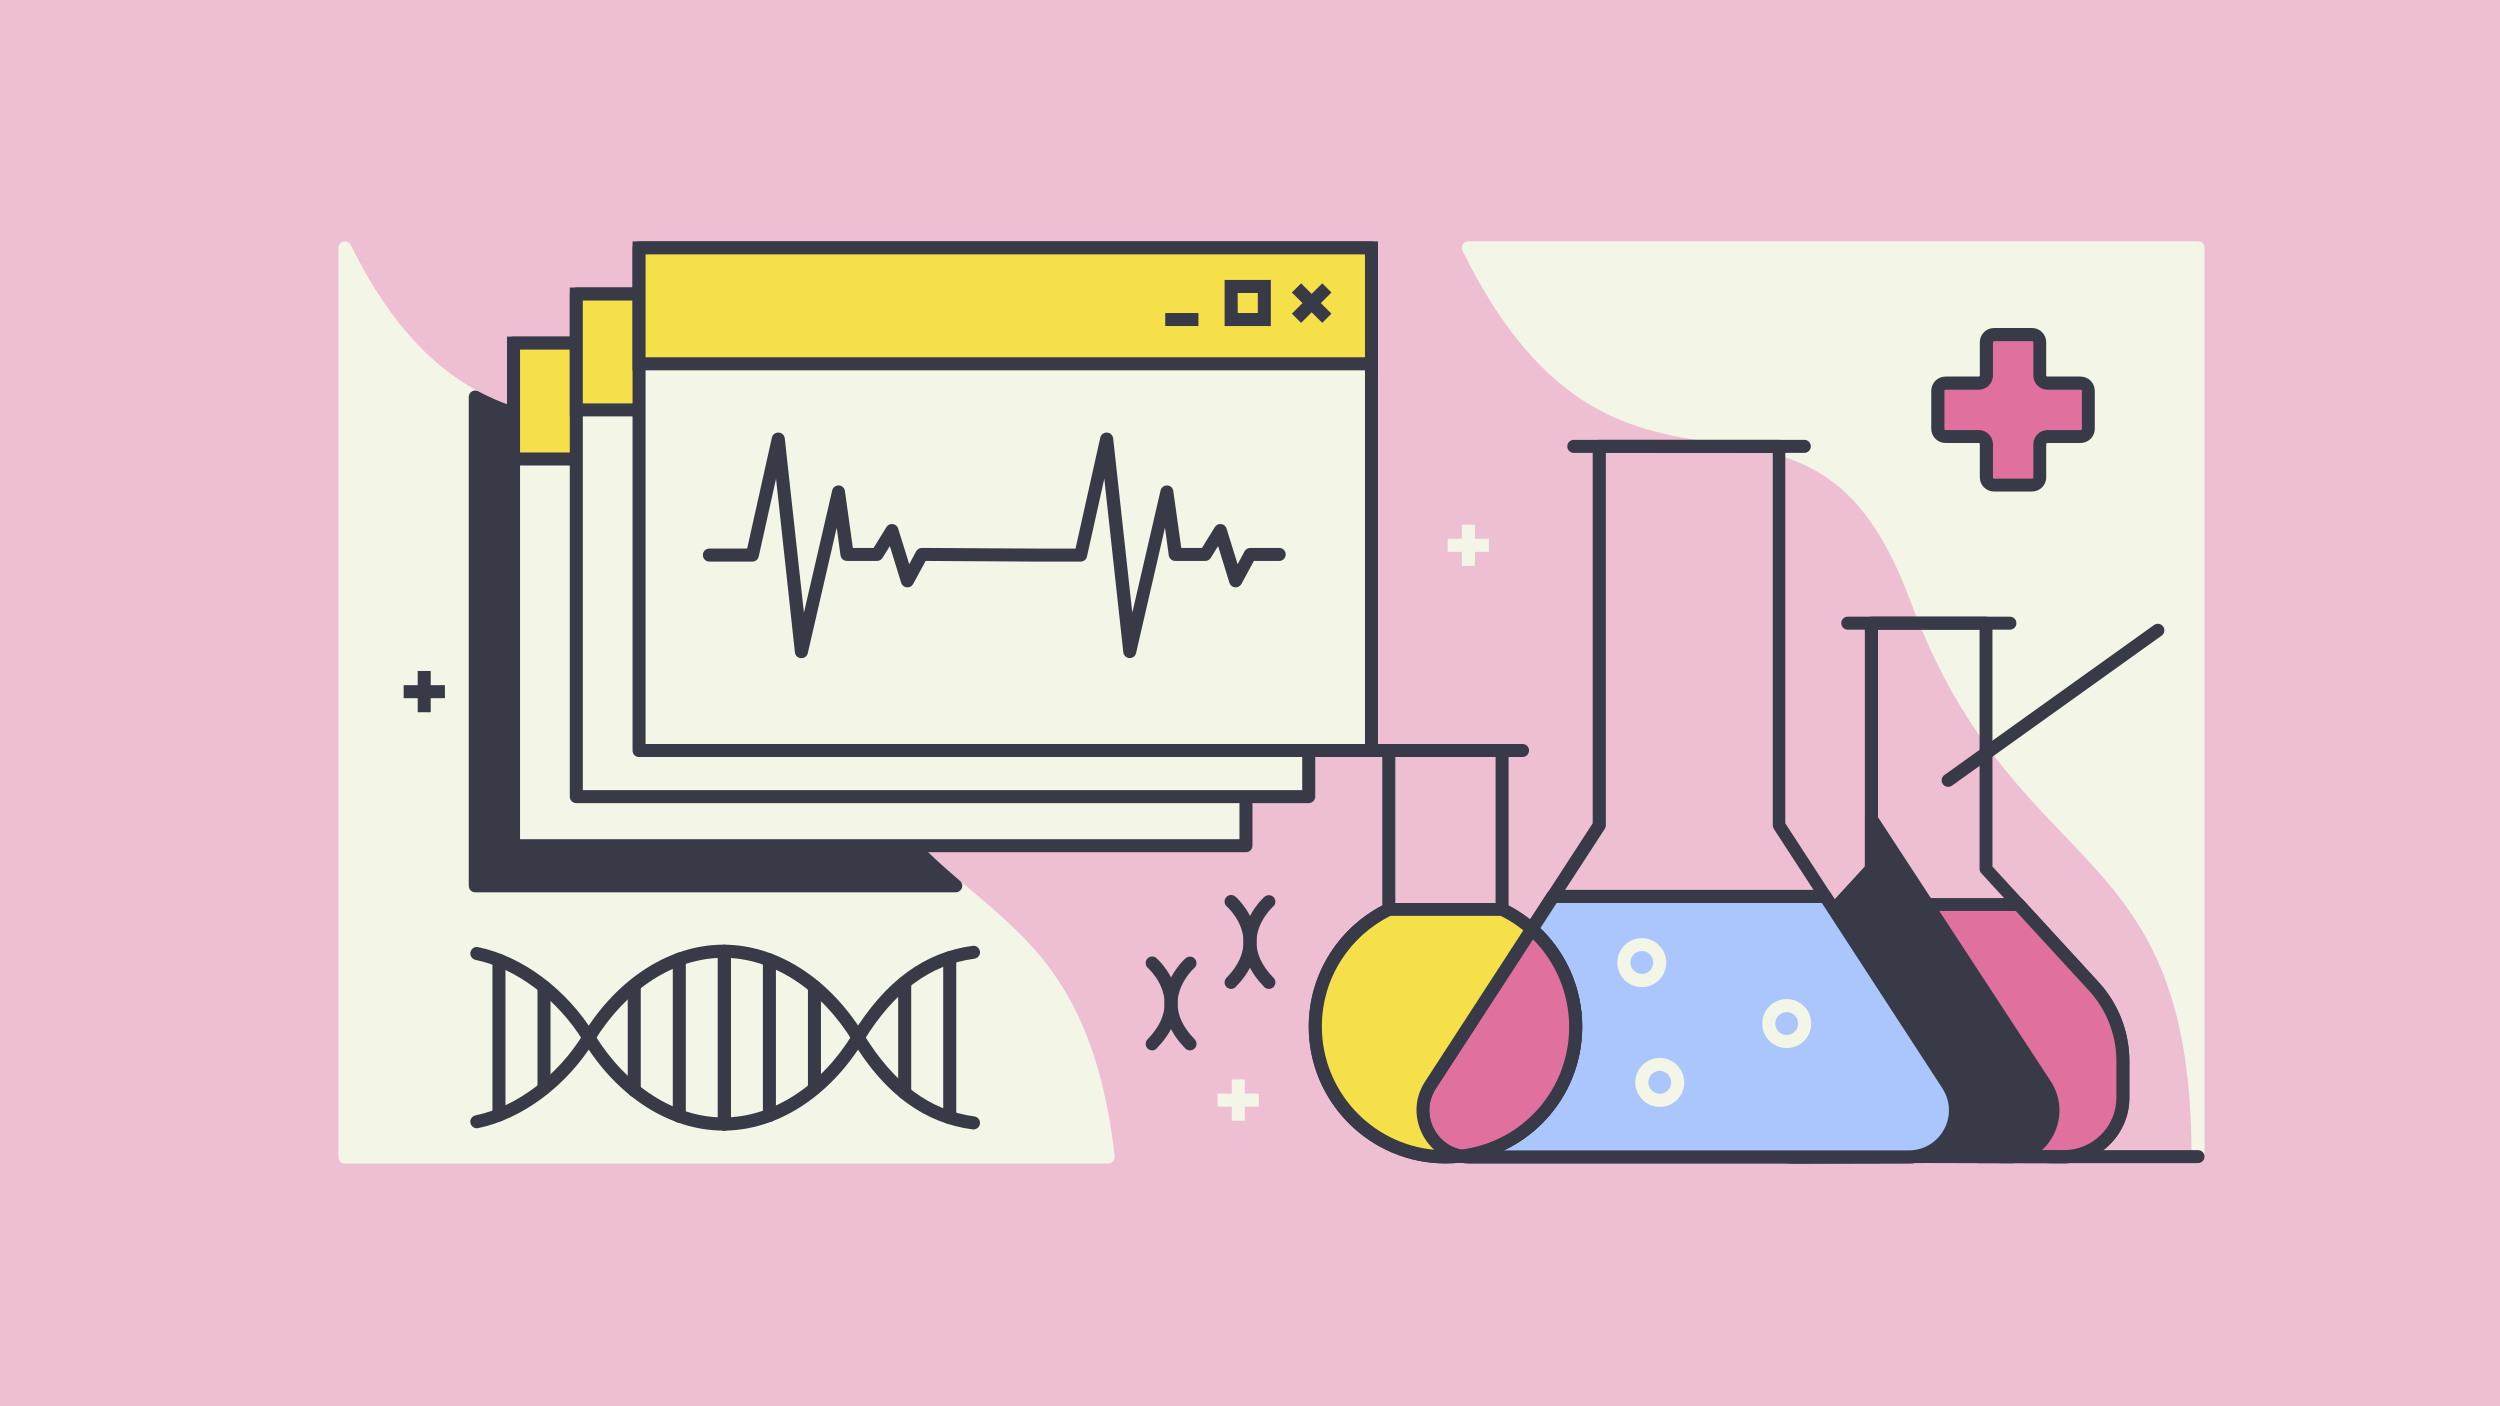<?xml version="1.0" encoding="utf-8"?>
<!-- Generator: Adobe Illustrator 22.0.1, SVG Export Plug-In . SVG Version: 6.00 Build 0)  -->
<svg version="1.1" id="Layer_1" xmlns="http://www.w3.org/2000/svg" xmlns:xlink="http://www.w3.org/1999/xlink" x="0px" y="0px" viewBox="0 0 1920 1080" style="enable-background:new 0 0 1920 1080;" xml:space="preserve">

<rect y="0" width="1920" height="1080" style="fill:#EEBED3;"/>
<g>
	<path d="M1688.1,185.3h-560.5c-1.7,0-3.3,0.9-4.2,2.4c-0.9,1.5-1,3.3-0.2,4.9c63,127.8,133.1,138.4,194.9,147.7
		c59.3,9,110.4,16.7,149,121.1c34.1,92.2,78.4,138.6,117.6,179.5c26.5,27.6,51.4,53.7,69.3,90.4c19.9,40.8,29.1,90.8,29.1,157.3
		c0,2.8,2.2,5,5,5s5-2.2,5-5V190.3C1693.1,187.6,1690.9,185.3,1688.1,185.3z" style="fill:#F3F6E6;"/>
	<g>
		<g>
			<path d="M1543.6,483.6h-124.5c-2.8,0-5-2.2-5-5s2.2-5,5-5h124.5c2.8,0,5,2.2,5,5S1546.4,483.6,1543.6,483.6z" style="fill:#383A48;"/>
		</g>
		<g>
			<path d="M1585.1,893.4c-0.1,0-0.1,0-0.2,0l-103.6-0.3l-103.6,0.3c-0.1,0-0.1,0-0.2,0c-13.4,0-26.1-5.2-35.6-14.7
				c-9.6-9.5-14.8-22.2-14.8-35.7v-28c0-22.5,8.4-44.1,23.6-60.7l81.5-88.8V478.6c0-2.8,2.2-5,5-5h88c2.8,0,5,2.2,5,5v186.9
				l81.5,88.8c15.2,16.6,23.6,38.2,23.6,60.7v28c0,13.5-5.3,26.2-14.8,35.7C1611.2,888.2,1598.5,893.4,1585.1,893.4z M1481.3,883
				l63.9,0.2l0,0l39.7,0.1h0.1c10.8,0,20.9-4.2,28.5-11.8c7.7-7.6,11.9-17.8,11.9-28.6v-28c0-20-7.5-39.2-21-54l-82.8-90.3
				c-0.8-0.9-1.3-2.1-1.3-3.4V483.6h-78v183.8c0,1.3-0.5,2.5-1.3,3.4l-82.8,90.3c-13.6,14.8-21,33.9-21,54v28
				c0,10.8,4.2,21,11.9,28.6c7.6,7.6,17.8,11.8,28.5,11.8h0.1L1481.3,883z" style="fill:#383A48;"/>
		</g>
		<g>
			<path d="M1630.5,815v28c0,25.1-20.4,45.5-45.5,45.4l-39.7-0.1l-63.9-0.2l-103.6,0.3c-25.1,0.1-45.5-20.3-45.5-45.4
				v-28c0-21.2,8-41.7,22.3-57.4l57.8-63h138.1l57.8,63C1622.5,773.3,1630.5,793.8,1630.5,815z" style="fill:#E0719E;"/>
			<path d="M1585.1,893.4c-0.1,0-0.1,0-0.2,0l-103.6-0.3l-103.6,0.3c-0.1,0-0.1,0-0.2,0c-13.4,0-26.1-5.2-35.6-14.7
				c-9.6-9.5-14.8-22.2-14.8-35.7v-28c0-22.5,8.4-44.1,23.6-60.7l57.8-63c0.9-1,2.3-1.6,3.7-1.6h138.1c1.4,0,2.7,0.6,3.7,1.6
				l57.8,63c15.2,16.6,23.6,38.2,23.6,60.7v28c0,13.5-5.3,26.2-14.8,35.7C1611.2,888.2,1598.5,893.4,1585.1,893.4z M1481.3,883
				l103.6,0.3h0.1c10.8,0,20.9-4.2,28.5-11.8c7.7-7.6,11.9-17.8,11.9-28.6v-28c0-20-7.5-39.2-21-54l-56.3-61.3h-133.7l-56.3,61.3
				c-13.6,14.8-21,33.9-21,54v28c0,10.8,4.2,21,11.9,28.6c7.6,7.6,17.8,11.8,28.5,11.8h0.1L1481.3,883z" style="fill:#383A48;"/>
		</g>
	</g>
	<path d="M856.1,887.9c-14.3-123.3-60.7-162.4-109.7-203.7c-3-2.6-6.1-5.1-9.2-7.7c-49.4-42-95.9-90.4-123.4-217.9
		c-11.4-53.2-30.2-87.1-58.9-106.7c-25.8-17.6-56.4-21.4-88.8-25.4c-32.3-4-65.7-8.2-98.9-26c-38.8-20.8-70.8-57.6-97.8-112.3
		c-1-2.1-3.4-3.2-5.6-2.7c-2.3,0.5-3.9,2.5-3.9,4.9v698.2c0,2.8,2.2,5,5,5h586.2c1.4,0,2.8-0.6,3.7-1.7
		C855.8,890.8,856.3,889.3,856.1,887.9z" style="fill:#F3F6E6;"/>
	<g>
		<g>
			<g>
				<g>
					<defs>
						<polyline id="SVGID_1_" points="1460.7,342.8 1372.2,342.8 1283.7,342.8 						"/>
					</defs>
					<clipPath id="SVGID_2_">
						<use xlink:href="#SVGID_1_" style="overflow:visible;"/>
					</clipPath>
					<g style="clip-path:url(#SVGID_2_);">
						<rect x="1457.6" y="321.4" width="24.7" height="24.7" style="fill:none;"/>
						<circle cx="1469.9" cy="333.8" r="5" style="fill:#383A48;"/>
					</g>
				</g>
				<g>
					<defs>
						<polyline id="SVGID_3_" points="1460.7,342.8 1372.2,342.8 1283.7,342.8 						"/>
					</defs>
					<clipPath id="SVGID_4_">
						<use xlink:href="#SVGID_3_" style="overflow:visible;"/>
					</clipPath>
					<g style="clip-path:url(#SVGID_4_);">
						<rect x="1432.9" y="321.4" width="24.7" height="24.7" style="fill:none;"/>
						<circle cx="1445.2" cy="333.8" r="5" style="fill:#383A48;"/>
					</g>
				</g>
				<g>
					<defs>
						<polyline id="SVGID_5_" points="1460.7,342.8 1372.2,342.8 1283.7,342.8 						"/>
					</defs>
					<clipPath id="SVGID_6_">
						<use xlink:href="#SVGID_5_" style="overflow:visible;"/>
					</clipPath>
					<g style="clip-path:url(#SVGID_6_);">
						<rect x="1408.2" y="321.4" width="24.7" height="24.7" style="fill:none;"/>
						<circle cx="1420.6" cy="333.8" r="5" style="fill:#383A48;"/>
					</g>
				</g>
				<g>
					<defs>
						<polyline id="SVGID_7_" points="1460.7,342.8 1372.2,342.8 1283.7,342.8 						"/>
					</defs>
					<clipPath id="SVGID_8_">
						<use xlink:href="#SVGID_7_" style="overflow:visible;"/>
					</clipPath>
					<g style="clip-path:url(#SVGID_8_);">
						<rect x="1383.6" y="321.4" width="24.7" height="24.7" style="fill:none;"/>
						<circle cx="1395.9" cy="333.8" r="5" style="fill:#383A48;"/>
					</g>
				</g>
				<g>
					<defs>
						<polyline id="SVGID_9_" points="1460.7,342.8 1372.2,342.8 1283.7,342.8 						"/>
					</defs>
					<clipPath id="SVGID_10_">
						<use xlink:href="#SVGID_9_" style="overflow:visible;"/>
					</clipPath>
					<g style="clip-path:url(#SVGID_10_);">
						<rect x="1358.9" y="321.4" width="24.7" height="24.7" style="fill:none;"/>
						<circle cx="1371.2" cy="333.8" r="5" style="fill:#383A48;"/>
					</g>
				</g>
				<g>
					<defs>
						<polyline id="SVGID_11_" points="1460.7,342.8 1372.2,342.8 1283.7,342.8 						"/>
					</defs>
					<clipPath id="SVGID_12_">
						<use xlink:href="#SVGID_11_" style="overflow:visible;"/>
					</clipPath>
					<g style="clip-path:url(#SVGID_12_);">
						<rect x="1334.2" y="321.4" width="24.7" height="24.7" style="fill:none;"/>
						<circle cx="1346.6" cy="333.8" r="5" style="fill:#383A48;"/>
					</g>
				</g>
				<g>
					<defs>
						<polyline id="SVGID_13_" points="1460.7,342.8 1372.2,342.8 1283.7,342.8 						"/>
					</defs>
					<clipPath id="SVGID_14_">
						<use xlink:href="#SVGID_13_" style="overflow:visible;"/>
					</clipPath>
					<g style="clip-path:url(#SVGID_14_);">
						<rect x="1309.6" y="321.4" width="24.7" height="24.7" style="fill:none;"/>
						<circle cx="1321.9" cy="333.8" r="5" style="fill:#383A48;"/>
					</g>
				</g>
				<g>
					<defs>
						<polyline id="SVGID_15_" points="1460.7,342.8 1372.2,342.8 1283.7,342.8 						"/>
					</defs>
					<clipPath id="SVGID_16_">
						<use xlink:href="#SVGID_15_" style="overflow:visible;"/>
					</clipPath>
					<g style="clip-path:url(#SVGID_16_);">
						<rect x="1284.9" y="321.4" width="24.7" height="24.7" style="fill:none;"/>
						<circle cx="1297.2" cy="333.8" r="5" style="fill:#383A48;"/>
					</g>
				</g>
				<g>
					<defs>
						<polyline id="SVGID_17_" points="1460.7,342.8 1372.2,342.8 1283.7,342.8 						"/>
					</defs>
					<clipPath id="SVGID_18_">
						<use xlink:href="#SVGID_17_" style="overflow:visible;"/>
					</clipPath>
					<g style="clip-path:url(#SVGID_18_);">
						<rect x="1260.2" y="321.4" width="24.7" height="24.7" style="fill:none;"/>
						<circle cx="1272.6" cy="333.8" r="5" style="fill:#383A48;"/>
					</g>
				</g>
			</g>
		</g>
	</g>
	<path d="M1575,830.5L1484.4,692l-42.9-65.6c-1.2-1.9-3.5-2.7-5.6-2.1s-3.6,2.6-3.6,4.8v36.4l-23.7,25.9l-57.8,63
		c-15.2,16.6-23.6,38.2-23.6,60.7v28c0,13.5,5.3,26.2,14.8,35.7s22.1,14.7,35.6,14.7c0.1,0,0.1,0,0.2,0l103.6-0.3l63.9,0.2
		c0.2,0,0.4,0,0.6,0c14-1.7,25.9-10.3,31.9-23.2C1583.8,857.2,1582.8,842.4,1575,830.5z" style="fill:#383A48;"/>
	<g>
		<g>
			<g>
				<path d="M1465.8,888.5h-337.2c-28.4,0-45.5-31.5-30-55.3l94.1-144.7l35.6-54.8v-291h137.9v291l35.6,54.8l94,144.7
					C1511.3,857,1494.2,888.5,1465.8,888.5z" style="fill:#EEBED3;"/>
				<path d="M1465.8,893.5h-337.2c-15.2,0-28.6-8-35.8-21.3c-7.2-13.4-6.6-28.9,1.6-41.7l128.8-198.2V342.8
					c0-2.8,2.2-5,5-5h137.9c2.8,0,5,2.2,5,5v289.5L1500,830.5c8.3,12.7,8.9,28.3,1.6,41.7C1494.4,885.5,1481,893.5,1465.8,893.5z
					 M1233.3,347.8v286c0,1-0.3,1.9-0.8,2.7L1102.9,836c-6.3,9.6-6.7,21.4-1.2,31.5s15.6,16.1,27.1,16.1H1466
					c11.5,0,21.6-6,27.1-16.1s5-21.8-1.2-31.5l-94-144.7l-35.6-54.7c-0.5-0.8-0.8-1.8-0.8-2.7v-286L1233.3,347.8L1233.3,347.8z" style="fill:#383A48;"/>
			</g>
			<g>
				<polyline points="1385.7,342.8 1297.2,342.8 1208.7,342.8 				" style="fill:#EEBED3;"/>
				<path d="M1385.7,347.8h-177c-2.8,0-5-2.2-5-5s2.2-5,5-5h177c2.8,0,5,2.2,5,5S1388.5,347.8,1385.7,347.8z" style="fill:#383A48;"/>
			</g>
		</g>
		<g>
			<path d="M1465.8,888.5h-337.2c-2.4,0-4.8-0.2-7-0.7c49.8-5.7,88.5-48,88.5-99.3c0-29.8-13-56.6-33.7-74.9l16.3-25.1
				h209.1l94,144.7C1511.3,857,1494.2,888.5,1465.8,888.5z" style="fill:#AAC6FC;"/>
			<path d="M1465.8,893.5h-337.2c-2.7,0-5.4-0.3-8-0.8c-2.4-0.5-4.1-2.6-4-5.1s2-4.5,4.4-4.8c47.9-5.5,84-46.1,84-94.4
				c0-27.2-11.7-53.1-32.1-71.1c-1.9-1.6-2.2-4.4-0.9-6.5l16.3-25.1c0.9-1.4,2.5-2.3,4.2-2.3h209.1c1.7,0,3.3,0.9,4.2,2.3l94,144.7
				c8.3,12.7,8.9,28.3,1.6,41.7C1494.4,885.5,1481,893.5,1465.8,893.5z M1155,883.5h310.9c11.5,0,21.6-6,27.1-16.1s5-21.8-1.2-31.5
				l-92.6-142.4h-203.7l-12.5,19.3c20.5,19.8,32.2,47.1,32.2,75.7C1215.1,830.2,1190.8,866.6,1155,883.5z" style="fill:#383A48;"/>
			<g>
				<g>
					<circle cx="1372.2" cy="786.1" r="13.8" style="fill:#AAC6FC;"/>
					<path d="M1372.2,804.9c-10.4,0-18.8-8.5-18.8-18.8c0-10.4,8.5-18.8,18.8-18.8c10.4,0,18.8,8.5,18.8,18.8
						C1391.1,796.5,1382.6,804.9,1372.2,804.9z M1372.2,777.3c-4.9,0-8.8,4-8.8,8.8s4,8.8,8.8,8.8s8.8-4,8.8-8.8
						S1377.1,777.3,1372.2,777.3z" style="fill:#F3F6E6;"/>
				</g>
				<g>
					<circle cx="1274.7" cy="831.3" r="13.8" style="fill:#AAC6FC;"/>
					<path d="M1274.7,850.1c-10.4,0-18.8-8.5-18.8-18.8c0-10.4,8.5-18.8,18.8-18.8c10.4,0,18.8,8.5,18.8,18.8
						C1293.6,841.7,1285.1,850.1,1274.7,850.1z M1274.7,822.4c-4.9,0-8.8,4-8.8,8.8s4,8.8,8.8,8.8s8.8-4,8.8-8.8
						S1279.6,822.4,1274.7,822.4z" style="fill:#F3F6E6;"/>
				</g>
				<g>
					<circle cx="1260.9" cy="739.3" r="13.8" style="fill:#AAC6FC;"/>
					<path d="M1260.9,758.1c-10.4,0-18.8-8.5-18.8-18.8c0-10.4,8.5-18.8,18.8-18.8s18.8,8.5,18.8,18.8
						C1279.7,749.7,1271.3,758.1,1260.9,758.1z M1260.9,730.4c-4.9,0-8.8,4-8.8,8.8s4,8.8,8.8,8.8s8.8-4,8.8-8.8
						S1265.8,730.4,1260.9,730.4z" style="fill:#F3F6E6;"/>
				</g>
			</g>
		</g>
	</g>
	<g>
		<g>
			<g>
				<path d="M1153.6,698.4v-122h-87v122.1c-33.4,16.2-56.5,50.4-56.5,90.1c0,55.2,44.8,100,100,100s100-44.8,100-100
					C1210.1,748.9,1187,714.6,1153.6,698.4z" style="fill:#EEBED3;"/>
				<path d="M1110.1,893.5c-57.9,0-105-47.1-105-105c0-20.1,5.7-39.7,16.5-56.5c9.9-15.5,23.7-28.1,40-36.6v-119
					c0-2.8,2.2-5,5-5h87c2.8,0,5,2.2,5,5v119c16.3,8.5,30.1,21.1,40,36.6c10.8,16.9,16.5,36.4,16.5,56.5
					C1215.1,846.4,1168,893.5,1110.1,893.5z M1071.6,581.4v117.1c0,1.9-1.1,3.7-2.8,4.5c-15.8,7.7-29.2,19.6-38.8,34.4
					c-9.8,15.3-14.9,32.9-14.9,51.1c0,52.4,42.6,95,95,95s95-42.6,95-95c0-18.2-5.2-35.9-14.9-51.1c-9.5-14.9-22.9-26.8-38.8-34.4
					c-1.7-0.8-2.8-2.6-2.8-4.5V581.4H1071.6z" style="fill:#383A48;"/>
			</g>
			<g>
				<path d="M1169.3,581.4h-116c-2.8,0-5-2.2-5-5s2.2-5,5-5h116c2.8,0,5,2.2,5,5S1172,581.4,1169.3,581.4z" style="fill:#383A48;"/>
			</g>
		</g>
		<g>
			<g>
				<path d="M1210.1,788.5c0,51.3-38.7,93.6-88.5,99.3c-24.1-4.6-37.2-32.8-23-54.6l77.7-119.6
					C1197.1,731.9,1210.1,758.7,1210.1,788.5z" style="fill:#E0719E;"/>
				<path d="M1121.6,892.8c-0.3,0-0.6,0-0.9-0.1c-13.2-2.5-24.3-11.6-29.6-24.1c-5.4-12.7-4.2-26.5,3.4-38.1l77.7-119.6
					c0.8-1.2,2.1-2,3.5-2.2s2.9,0.2,4,1.2c22.5,19.9,35.4,48.6,35.4,78.6c0,53.4-39.9,98.2-92.9,104.3
					C1122,892.8,1121.8,892.8,1121.6,892.8z M1177.3,721.4L1102.8,836c-5.7,8.7-6.6,19.2-2.5,28.8c3.9,9.3,12,16,21.6,18.1
					c47.5-5.8,83.2-46.2,83.2-94.3C1205.1,763.3,1195,739.1,1177.3,721.4z" style="fill:#383A48;"/>
			</g>
			<g>
				<path d="M1121.6,887.8c-3.8,0.4-7.6,0.7-11.5,0.7c-55.2,0-100-44.8-100-100c0-39.6,23.1-73.9,56.5-90.1h87
					c8.3,4,15.9,9.1,22.8,15.2l-77.7,119.6C1084.5,855,1097.6,883.2,1121.6,887.8z" style="fill:#F6E049;"/>
				<path d="M1110.1,893.5c-57.9,0-105-47.1-105-105c0-20.1,5.7-39.7,16.5-56.5c10.5-16.4,25.3-29.6,42.8-38l1-0.5h89.3
					l1,0.5c8.7,4.2,16.7,9.5,23.9,15.9l3.2,2.9L1102.7,836c-5.7,8.7-6.6,19.2-2.5,28.8c4,9.5,12.4,16.3,22.3,18.2l31.6,6.1
					l-31.9,3.8C1118.3,893.3,1114.2,893.5,1110.1,893.5z M1067.8,703.4c-15.4,7.7-28.4,19.4-37.7,33.9
					c-9.8,15.3-14.9,32.9-14.9,51.1c0,49.4,38,90.2,86.3,94.6c-4.4-3.9-7.9-8.9-10.3-14.5c-5.4-12.7-4.2-26.5,3.4-38.1l75.3-115.9
					c-5.4-4.3-11.2-8.1-17.3-11.1H1067.8z" style="fill:#383A48;"/>
			</g>
		</g>
	</g>
	<g>
		<g>
			<g>
				<g>
					<g>
						<path d="M747.7,867.4c-0.2,0-0.4,0-0.7,0c-37.1-4.9-67.3-27-92.2-67.8c-24.6-40.1-61.7-64-99.2-64
							s-74.7,23.9-99.2,64c-21,34.2-55.2,59.8-89.2,66.8c-2.7,0.6-5.3-1.2-5.9-3.9s1.2-5.3,3.9-5.9c31.4-6.5,63.1-30.3,82.7-62.3
							c26.4-43.1,66.7-68.8,107.7-68.8s81.4,25.7,107.7,68.8c23.3,38,51.1,58.6,85,63.1c2.7,0.4,4.7,2.9,4.3,5.6
							C752.3,865.5,750.1,867.4,747.7,867.4z" style="fill:#383A48;"/>
					</g>
					<g>
						<path d="M555.6,868.3c-41.1,0-81.4-25.7-107.7-68.8c-19.6-31.9-51.3-55.8-82.7-62.3c-2.7-0.6-4.4-3.2-3.9-5.9
							c0.6-2.7,3.2-4.5,5.9-3.9c34.1,7,68.2,32.6,89.2,66.8c24.6,40.1,61.7,64,99.2,64s74.7-23.9,99.2-64
							c25-40.7,55.1-62.9,92.2-67.8c2.7-0.4,5.2,1.6,5.6,4.3c0.4,2.7-1.6,5.2-4.3,5.6c-33.9,4.5-61.7,25.1-85,63.1
							C636.9,842.6,596.6,868.3,555.6,868.3z" style="fill:#383A48;"/>
					</g>
					<g>
						<path d="M383.2,861.3c-2.8,0-5-2.2-5-5V737.5c0-2.8,2.2-5,5-5s5,2.2,5,5v118.8C388.2,859.1,386,861.3,383.2,861.3
							z" style="fill:#383A48;"/>
					</g>
					<g>
						<path d="M417.8,840.8c-2.8,0-5-2.2-5-5V758c0-2.8,2.2-5,5-5s5,2.2,5,5v77.8C422.8,838.6,420.6,840.8,417.8,840.8z
							" style="fill:#383A48;"/>
					</g>
				</g>
				<g>
					<g>
						<path d="M487.1,842.4c-2.8,0-5-2.2-5-5v-80.5c0-2.8,2.2-5,5-5s5,2.2,5,5v80.5
							C492.1,840.1,489.8,842.4,487.1,842.4z" style="fill:#383A48;"/>
					</g>
					<g>
						<path d="M521.7,862.3c-2.8,0-5-2.2-5-5V736.6c0-2.8,2.2-5,5-5s5,2.2,5,5v120.6C526.7,860,524.4,862.3,521.7,862.3
							z" style="fill:#383A48;"/>
					</g>
					<g>
						<path d="M556.3,868.3c-2.8,0-5-2.2-5-5V730.6c0-2.8,2.2-5,5-5s5,2.2,5,5v132.7
							C561.3,866.1,559.1,868.3,556.3,868.3z" style="fill:#383A48;"/>
					</g>
				</g>
				<g>
					<g>
						<path d="M556.3,868.3c-2.8,0-5-2.2-5-5V730.6c0-2.8,2.2-5,5-5s5,2.2,5,5v132.7
							C561.3,866.1,559.1,868.3,556.3,868.3z" style="fill:#383A48;"/>
					</g>
					<g>
						<path d="M590.9,861.7c-2.8,0-5-2.2-5-5V737.2c0-2.8,2.2-5,5-5s5,2.2,5,5v119.5
							C595.9,859.5,593.7,861.7,590.9,861.7z" style="fill:#383A48;"/>
					</g>
					<g>
						<path d="M625.5,840.5c-2.8,0-5-2.2-5-5v-77.7c0-2.8,2.2-5,5-5s5,2.2,5,5v77.7
							C630.5,838.3,628.3,840.5,625.5,840.5z" style="fill:#383A48;"/>
					</g>
				</g>
				<g>
					<path d="M694.8,844.3c-2.8,0-5-2.2-5-5v-84.6c0-2.8,2.2-5,5-5s5,2.2,5,5v84.6C699.8,842,697.5,844.3,694.8,844.3z" style="fill:#383A48;"/>
				</g>
				<g>
					<path d="M729.4,863.3c-2.8,0-5-2.2-5-5V735.6c0-2.8,2.2-5,5-5s5,2.2,5,5v122.6C734.4,861,732.1,863.3,729.4,863.3z
						" style="fill:#383A48;"/>
				</g>
			</g>
		</g>
	</g>
	<g>
		<path d="M1597.9,294.3h-25.5c-3.3,0-5.9-2.6-5.9-5.9v-25.5c0-3.3-2.6-5.9-5.9-5.9h-29.2c-3.3,0-5.9,2.6-5.9,5.9v25.5
			c0,3.3-2.6,5.9-5.9,5.9h-25.5c-3.3,0-5.9,2.6-5.9,5.9v29.2c0,3.3,2.6,5.9,5.9,5.9h25.5c3.3,0,5.9,2.6,5.9,5.9v25.5
			c0,3.3,2.6,5.9,5.9,5.9h29.2c3.3,0,5.9-2.6,5.9-5.9v-25.5c0-3.3,2.6-5.9,5.9-5.9h25.5c3.3,0,5.9-2.6,5.9-5.9v-29.2
			C1603.8,296.9,1601.1,294.3,1597.9,294.3z" style="fill:#E0719E;"/>
		<path d="M1560.6,377.5h-29.2c-6,0-10.9-4.9-10.9-10.9v-25.5c0-0.5-0.4-0.9-0.9-0.9h-25.5c-6,0-10.9-4.9-10.9-10.9
			v-29.2c0-6,4.9-10.9,10.9-10.9h25.5c0.5,0,0.9-0.4,0.9-0.9v-25.5c0-6,4.9-10.9,10.9-10.9h29.2c6,0,10.9,4.9,10.9,10.9v25.5
			c0,0.5,0.4,0.9,0.9,0.9h25.5c6,0,10.9,4.9,10.9,10.9v29.2c0,6-4.9,10.9-10.9,10.9h-25.5c-0.5,0-0.9,0.4-0.9,0.9v25.5
			C1571.5,372.6,1566.6,377.5,1560.6,377.5z M1494.2,299.3c-0.5,0-0.9,0.4-0.9,0.9v29.2c0,0.5,0.4,0.9,0.9,0.9h25.5
			c6,0,10.9,4.9,10.9,10.9v25.5c0,0.5,0.4,0.9,0.9,0.9h29.2c0.5,0,0.9-0.4,0.9-0.9v-25.5c0-6,4.9-10.9,10.9-10.9h25.5
			c0.5,0,0.9-0.4,0.9-0.9v-29.2c0-0.5-0.4-0.9-0.9-0.9h-25.5c-6,0-10.9-4.9-10.9-10.9v-25.5c0-0.5-0.4-0.9-0.9-0.9h-29.2
			c-0.5,0-0.9,0.4-0.9,0.9v25.5c0,6-4.9,10.9-10.9,10.9H1494.2z" style="fill:#383A48;"/>
	</g>
	<g>
		<path d="M737.3,676.5c-49.3-42-95.9-90.4-123.4-217.9c-11.4-53.2-30.2-87.1-58.9-106.7
			c-25.8-17.6-56.4-21.4-88.8-25.4c-32.3-4-65.7-8.2-98.9-26c-1.5-0.8-3.4-0.8-4.9,0.1s-2.4,2.5-2.4,4.3v375.4c0,2.8,2.2,5,5,5h369
			c2.1,0,4-1.3,4.7-3.3C739.5,680,738.9,677.8,737.3,676.5z" style="fill:#383A48;"/>
		<g>
			<g>
				<rect x="394.4" y="263.5" width="562.5" height="386" style="fill:#F3F6E6;"/>
				<path d="M956.9,654.5H394.4c-2.8,0-5-2.2-5-5v-386c0-2.8,2.2-5,5-5h562.5c2.8,0,5,2.2,5,5v386
					C961.9,652.3,959.6,654.5,956.9,654.5z M399.4,644.5h552.5v-376H399.4V644.5z" style="fill:#383A48;"/>
			</g>
			<g>
				<rect x="394.4" y="263.5" width="562.5" height="89" style="fill:#F6E049;"/>
				<path d="M961.9,357.5H389.4v-99h572.5V357.5z M399.4,347.5h552.5v-79H399.4V347.5z" style="fill:#383A48;"/>
			</g>
			<g>
				<polyline points="885.8,487.2 863.6,487.2 852.6,507.6 840.6,468.9 829.2,487.2 806.2,487.2 799.6,439.2 
					771.2,561.9 753.4,398.6 733.5,487.7 700.5,487.7 697.8,487.7 611.5,487.2 600.5,507.6 588.5,468.9 577.1,487.2 554.1,487.2 
					547.5,439.2 519.1,561.9 501.3,398.6 481.4,487.7 448.4,487.7 				" style="fill:#F3F6E6;"/>
				<path d="M771.3,566.9c-0.1,0-0.2,0-0.3,0c-2.4-0.1-4.4-2-4.7-4.4l-14.6-133.3l-13.3,59.7c-0.5,2.3-2.5,3.9-4.9,3.9
					h-35.7l-83.3-0.5l-9.6,17.7c-1,1.8-2.9,2.8-4.9,2.6s-3.7-1.6-4.3-3.5l-8.7-28.2l-5.6,9c-0.9,1.5-2.5,2.4-4.3,2.4h-23
					c-2.5,0-4.6-1.8-5-4.3l-2.9-21.2L524,563c-0.5,2.4-2.7,4-5.2,3.9c-2.4-0.1-4.4-2-4.7-4.4l-14.6-133.3l-13.3,59.7
					c-0.5,2.3-2.5,3.9-4.9,3.9h-33c-2.8,0-5-2.2-5-5s2.2-5,5-5h29l19-85.2c0.5-2.4,2.7-4,5.2-3.9c2.4,0.1,4.4,2,4.7,4.4l14.7,134
					l21.7-93.9c0.5-2.3,2.7-4,5.1-3.9c2.4,0.1,4.4,1.9,4.7,4.3l6.1,43.7h15.9l9.9-16c1-1.7,2.9-2.6,4.9-2.3c1.9,0.2,3.6,1.6,4.1,3.5
					l8.5,27.3l5.3-9.9c0.9-1.6,2.6-2.6,4.4-2.6l0,0l89,0.5h29l19-85.2c0.5-2.4,2.7-4,5.2-3.9c2.4,0.1,4.4,2,4.7,4.4L773,532
					l21.7-93.9c0.5-2.3,2.7-4,5.1-3.9c2.4,0.1,4.4,1.9,4.7,4.3l6.1,43.7h15.9l9.9-16c1-1.7,2.9-2.6,4.9-2.3c1.9,0.2,3.6,1.6,4.1,3.5
					l8.5,27.3l5.3-9.9c0.9-1.6,2.6-2.6,4.4-2.6h22.2c2.8,0,5,2.2,5,5s-2.2,5-5,5h-19.3l-9.6,17.7c-1,1.8-2.9,2.8-4.9,2.6
					s-3.7-1.6-4.3-3.5l-8.7-28.2l-5.6,9c-0.9,1.5-2.5,2.4-4.3,2.4h-23c-2.5,0-4.6-1.8-5-4.3l-2.9-21.2L776.1,563
					C775.6,565.3,773.6,566.9,771.3,566.9z" style="fill:#383A48;"/>
			</g>
			<g>
				<g>
					<g>
						
							<rect x="906.1" y="277.7" transform="matrix(0.707 -0.707 0.707 0.707 58.828 730.385)" width="10" height="33" style="fill:#383A48;"/>
					</g>
					<g>
						
							<rect x="894.6" y="289.2" transform="matrix(0.707 -0.707 0.707 0.707 58.818 730.397)" width="33" height="10" style="fill:#383A48;"/>
					</g>
				</g>
				<g>
					<path d="M879.6,311.9h-35.5v-35.5h35.5V311.9z M854.2,301.9h15.5v-15.5h-15.5V301.9z" style="fill:#383A48;"/>
				</g>
				<g>
					<rect x="798.5" y="301.9" width="25.5" height="10" style="fill:#383A48;"/>
				</g>
			</g>
		</g>
		<g>
			<g>
				<rect x="442.6" y="225.7" width="562.5" height="386" style="fill:#F3F6E6;"/>
				<path d="M1005.1,616.8H442.6c-2.8,0-5-2.2-5-5v-386c0-2.8,2.2-5,5-5h562.5c2.8,0,5,2.2,5,5v386
					C1010.1,614.5,1007.8,616.8,1005.1,616.8z M447.6,606.8h552.5v-376H447.6V606.8z" style="fill:#383A48;"/>
			</g>
			<g>
				<rect x="442.6" y="225.7" width="562.5" height="89" style="fill:#F6E049;"/>
				<path d="M1010.1,319.8H437.6v-99h572.5V319.8z M447.6,309.8h552.5v-79H447.6V309.8z" style="fill:#383A48;"/>
			</g>
			<g>
				<polyline points="934,456.5 911.8,456.5 900.8,476.8 888.8,438.2 877.5,456.5 854.5,456.5 847.8,408.5 819.5,531.2 
					801.6,367.9 781.7,457 748.7,457 746,457 659.7,456.5 648.7,476.8 636.7,438.2 625.3,456.5 602.3,456.5 595.7,408.5 
					567.3,531.2 549.5,367.9 529.6,457 496.6,457 				" style="fill:#F3F6E6;"/>
				<path d="M819.5,536.2c-0.1,0-0.2,0-0.3,0c-2.4-0.1-4.4-2-4.7-4.4l-14.6-133.3l-13.3,59.7c-0.5,2.3-2.5,3.9-4.9,3.9
					H746l-83.3-0.5l-9.6,17.7c-1,1.8-2.9,2.8-4.9,2.6c-2-0.2-3.7-1.6-4.3-3.5l-8.7-28.2l-5.6,9c-0.9,1.5-2.5,2.4-4.3,2.4h-23
					c-2.5,0-4.6-1.8-5-4.3l-2.9-21.2l-22.2,96.3c-0.5,2.4-2.7,4-5.2,3.9c-2.4-0.1-4.4-2-4.7-4.4l-14.6-133.3l-13.3,59.7
					c-0.5,2.3-2.5,3.9-4.9,3.9h-33c-2.8,0-5-2.2-5-5s2.2-5,5-5h29l19-85.2c0.5-2.4,2.7-4,5.2-3.9c2.4,0.1,4.4,2,4.7,4.4l14.7,134
					l21.7-93.9c0.5-2.3,2.7-4,5.1-3.9c2.4,0.1,4.4,1.9,4.7,4.3l6.1,43.7h15.9l9.9-16c1-1.7,2.9-2.6,4.9-2.3c1.9,0.2,3.6,1.6,4.1,3.5
					l8.5,27.3l5.3-9.9c0.9-1.6,2.6-2.6,4.4-2.6l0,0l89,0.5h29l19-85.2c0.5-2.4,2.7-4,5.2-3.9c2.4,0.1,4.4,2,4.7,4.4l14.7,134
					l21.7-93.9c0.5-2.3,2.7-4,5.1-3.9c2.4,0.1,4.4,1.9,4.7,4.3l6.1,43.7h15.9l9.9-16c1-1.7,2.9-2.6,4.9-2.3c1.9,0.2,3.6,1.6,4.1,3.5
					L902,464l5.3-9.9c0.9-1.6,2.6-2.6,4.4-2.6H934c2.8,0,5,2.2,5,5s-2.2,5-5,5h-19.3l-9.6,17.7c-1,1.8-2.9,2.8-4.9,2.6
					c-2-0.2-3.7-1.6-4.3-3.5l-8.7-28.2l-5.6,9c-0.9,1.5-2.5,2.4-4.3,2.4h-23c-2.5,0-4.6-1.8-5-4.3l-2.9-21.2l-22.2,96.3
					C823.8,534.6,821.8,536.2,819.5,536.2z" style="fill:#383A48;"/>
			</g>
			<g>
				<g>
					<g>
						
							<rect x="954.3" y="247" transform="matrix(0.707 -0.707 0.707 0.707 94.662 755.509)" width="10" height="33" style="fill:#383A48;"/>
					</g>
					<g>
						
							<rect x="942.8" y="258.5" transform="matrix(0.707 -0.707 0.707 0.707 94.662 755.509)" width="33" height="10" style="fill:#383A48;"/>
					</g>
				</g>
				<g>
					<path d="M927.8,281.2h-35.5v-35.5h35.5V281.2z M902.4,271.2h15.5v-15.5h-15.5V271.2z" style="fill:#383A48;"/>
				</g>
				<g>
					<rect x="846.7" y="271.2" width="25.5" height="10" style="fill:#383A48;"/>
				</g>
			</g>
		</g>
		<g>
			<g>
				<rect x="490.8" y="190.3" width="562.5" height="386" style="fill:#F3F6E6;"/>
				<path d="M1053.3,581.4H490.8c-2.8,0-5-2.2-5-5v-386c0-2.8,2.2-5,5-5h562.5c2.8,0,5,2.2,5,5v386
					C1058.3,579.1,1056,581.4,1053.3,581.4z M495.8,571.4h552.5v-376H495.8V571.4z" style="fill:#383A48;"/>
			</g>
			<g>
				<rect x="490.8" y="190.3" width="562.5" height="89" style="fill:#F6E049;"/>
				<path d="M1058.3,284.4H485.8v-99h572.5V284.4z M495.8,274.4h552.5v-79H495.8V274.4z" style="fill:#383A48;"/>
			</g>
			<g>
				<polyline points="982.2,425.7 960,425.7 949,446.1 937,407.4 925.7,425.7 902.7,425.7 896,377.7 867.7,500.4 
					849.8,337.1 829.9,426.2 796.9,426.2 794.2,426.2 707.9,425.7 696.9,446.1 684.9,407.4 673.5,425.7 650.5,425.7 643.9,377.7 
					615.5,500.4 597.7,337.1 577.8,426.2 544.8,426.2 				" style="fill:#F3F6E6;"/>
				<path d="M867.7,505.4c-0.1,0-0.2,0-0.3,0c-2.4-0.1-4.4-2-4.7-4.4l-14.6-133.3l-13.3,59.7c-0.5,2.3-2.5,3.9-4.9,3.9
					h-35.7l-83.3-0.5l-9.6,17.7c-1,1.8-2.9,2.8-4.9,2.6c-2-0.2-3.7-1.6-4.3-3.5l-8.7-28.2l-5.6,9c-0.9,1.5-2.5,2.4-4.3,2.4h-23
					c-2.5,0-4.6-1.8-5-4.3l-2.9-21.2l-22.2,96.3c-0.5,2.4-2.7,4-5.2,3.9c-2.4-0.1-4.4-2-4.7-4.4L596,367.7l-13.3,59.7
					c-0.5,2.3-2.5,3.9-4.9,3.9h-33c-2.8,0-5-2.2-5-5s2.2-5,5-5h29l19-85.2c0.5-2.4,2.7-4,5.2-3.9c2.4,0.1,4.4,2,4.7,4.4l14.7,134
					l21.7-93.9c0.5-2.3,2.7-4,5.1-3.9c2.4,0.1,4.4,1.9,4.7,4.3l6.1,43.7h15.9l9.9-16c1-1.7,2.9-2.6,4.9-2.3c1.9,0.2,3.6,1.6,4.1,3.5
					l8.5,27.3l5.3-9.9c0.9-1.6,2.6-2.6,4.4-2.6l0,0l89,0.5h29l19-85.2c0.5-2.4,2.7-4,5.2-3.9c2.4,0.1,4.4,2,4.7,4.4l14.7,134
					l21.7-93.9c0.5-2.3,2.7-4,5.1-3.9c2.4,0.1,4.4,1.9,4.7,4.3l6.1,43.7h15.9l9.9-16c1-1.7,2.9-2.6,4.9-2.3c1.9,0.2,3.6,1.6,4.1,3.5
					l8.5,27.3l5.3-9.9c0.9-1.6,2.6-2.6,4.4-2.6h22.2c2.8,0,5,2.2,5,5s-2.2,5-5,5H963l-9.6,17.7c-1,1.8-2.9,2.8-4.9,2.6
					c-2-0.2-3.7-1.6-4.3-3.5l-8.7-28.2l-5.6,9c-0.9,1.5-2.5,2.4-4.3,2.4h-23c-2.5,0-4.6-1.8-5-4.3l-2.9-21.2l-22.2,96.3
					C872,503.8,870,505.4,867.7,505.4z" style="fill:#383A48;"/>
			</g>
			<g>
				<g>
					<g>
						
							<rect x="1002.5" y="216.2" transform="matrix(0.707 -0.707 0.707 0.707 130.535 780.551)" width="10" height="33" style="fill:#383A48;"/>
					</g>
					<g>
						
							<rect x="991" y="227.7" transform="matrix(0.707 -0.707 0.707 0.707 130.535 780.551)" width="33" height="10" style="fill:#383A48;"/>
					</g>
				</g>
				<g>
					<path d="M976,250.4h-35.5V215H976V250.4z M950.6,240.4H966V225h-15.5L950.6,240.4L950.6,240.4z" style="fill:#383A48;"/>
				</g>
				<g>
					<rect x="894.9" y="240.4" width="25.5" height="10" style="fill:#383A48;"/>
				</g>
			</g>
		</g>
	</g>
	<g>
		<g>
			<path d="M884.9,806.7c-1.3,0-2.5-0.5-3.5-1.4c-2-1.9-2-5.1-0.1-7.1c9.1-9.3,13.5-19,13.1-28.7
				c-0.6-15.2-12.7-26-12.8-26.1c-2.1-1.8-2.3-5-0.5-7.1s5-2.3,7-0.5c0.6,0.5,15.4,13.6,16.2,33.1c0.5,12.6-4.8,24.8-15.9,36.2
				C887.5,806.2,886.2,806.7,884.9,806.7z" style="fill:#383A48;"/>
		</g>
		<g>
			<path d="M913.9,806.7c-1.3,0-2.6-0.5-3.6-1.5c-11.1-11.4-16.4-23.6-15.9-36.2c0.8-19.5,15.6-32.6,16.2-33.1
				c2.1-1.8,5.2-1.6,7.1,0.5c1.8,2.1,1.6,5.2-0.5,7c-0.2,0.2-12.2,11-12.8,26.1c-0.4,9.7,4,19.4,13.1,28.7c1.9,2,1.9,5.1-0.1,7.1
				C916.4,806.2,915.2,806.7,913.9,806.7z" style="fill:#383A48;"/>
		</g>
	</g>
	<g>
		<g>
			<path d="M945.5,759.5c-1.3,0-2.5-0.5-3.5-1.4c-2-1.9-2-5.1-0.1-7.1c9.1-9.3,13.5-19,13.1-28.8
				c-0.6-15.3-12.7-25.9-12.8-26c-2.1-1.8-2.3-5-0.5-7.1s5-2.3,7.1-0.5c0.6,0.5,15.4,13.6,16.2,33.1c0.5,12.6-4.8,24.8-15.9,36.2
				C948.1,758.9,946.8,759.5,945.5,759.5z" style="fill:#383A48;"/>
		</g>
		<g>
			<path d="M974.5,759.5c-1.3,0-2.6-0.5-3.6-1.5c-11.1-11.4-16.4-23.6-15.9-36.2c0.8-19.5,15.6-32.6,16.2-33.1
				c2.1-1.8,5.2-1.6,7.1,0.5c1.8,2.1,1.6,5.2-0.5,7c-0.2,0.2-12.2,11-12.8,26.1c-0.4,9.7,4,19.4,13.1,28.7c1.9,2,1.9,5.1-0.1,7.1
				C977,759,975.8,759.5,974.5,759.5z" style="fill:#383A48;"/>
		</g>
	</g>
	<g>
		<path d="M1496.2,604.3c-1.6,0-3.1-0.7-4.1-2.1c-1.6-2.2-1.1-5.4,1.2-7l161-115.2c2.2-1.6,5.4-1.1,7,1.2
			c1.6,2.2,1.1,5.4-1.2,7l-161,115.2C1498.2,604,1497.2,604.3,1496.2,604.3z" style="fill:#383A48;"/>
	</g>
	<g>
		<g>
			<rect x="1122.7" y="402.9" width="10" height="31.7" style="fill:#F3F6E6;"/>
		</g>
		<g>
			<rect x="1111.8" y="413.8" width="31.7" height="10" style="fill:#F3F6E6;"/>
		</g>
	</g>
	<g>
		<g>
			<rect x="320.8" y="515.3" width="10" height="31.7" style="fill:#383A48;"/>
		</g>
		<g>
			<line x1="310" y1="531.2" x2="341.7" y2="531.2" style="fill:none;"/>
			<rect x="310" y="526.2" width="31.7" height="10" style="fill:#383A48;"/>
		</g>
	</g>
	<g>
		<g>
			<rect x="946" y="829" width="10" height="31.7" style="fill:#F3F6E6;"/>
		</g>
		<g>
			<rect x="935.1" y="839.9" width="31.7" height="10" style="fill:#F3F6E6;"/>
		</g>
	</g>
	<g>
		<path d="M1688.1,893.3h-111.5c-2.8,0-5-2.2-5-5s2.2-5,5-5h111.5c2.8,0,5,2.2,5,5S1690.9,893.3,1688.1,893.3z" style="fill:#383A48;"/>
	</g>
</g>
</svg>
